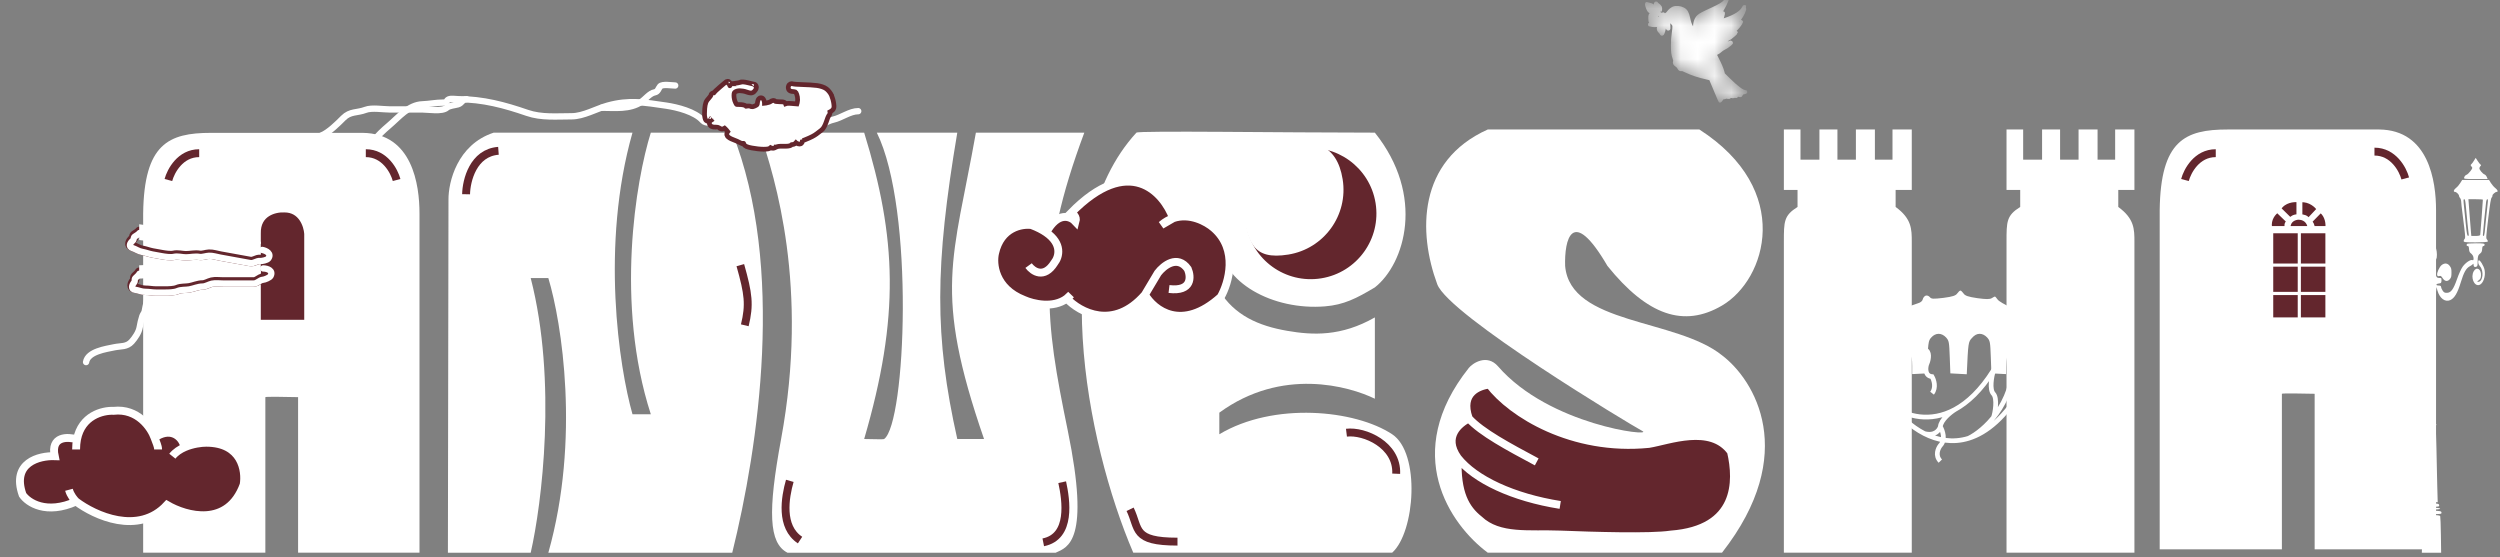 <svg width="148" height="33" viewBox="0 0 148 33" fill="none" xmlns="http://www.w3.org/2000/svg">
<rect x="0" y="0" width="148" height="33" fill="#808080" stroke="none"/>
<g clip-path="url(#clip0_24_584)">
<path d="M10.358 15.893C10.364 15.738 9.948 15.954 9.9 15.982C9.723 16.084 9.455 16.284 9.344 16.458C9.16 16.744 8.847 17.035 8.79 17.378C8.732 17.727 8.63 18.053 8.572 18.401C8.55 18.538 8.468 18.595 8.428 18.715C8.357 18.932 8.308 19.143 8.27 19.368C8.22 19.672 7.998 19.998 7.798 20.223C7.508 20.549 7.155 20.477 6.769 20.558C6.271 20.663 5.2 20.806 5.095 21.436" stroke="white" stroke-width="0.374" stroke-linecap="round"/>
<path d="M15.871 8.606C16.405 8.606 16.934 8.707 17.491 8.707C17.806 8.707 18.022 8.706 18.307 8.55C18.552 8.415 18.796 8.115 19.032 8.021C19.467 7.847 19.998 7.314 20.326 6.986C20.737 6.575 21.134 6.696 21.643 6.502C22.012 6.361 22.685 6.479 23.083 6.479C23.724 6.479 24.366 6.479 25.007 6.479C25.352 6.479 26.174 6.621 26.448 6.378C26.588 6.253 26.928 6.228 27.111 6.176C27.354 6.106 27.368 5.872 27.618 5.872" stroke="white" stroke-width="0.374" stroke-linecap="round"/>
<path d="M35.617 6.378C36.419 6.378 37.277 6.49 37.969 6.029C38.209 5.869 38.467 5.518 38.757 5.467C38.95 5.433 38.981 5.231 39.077 5.118C39.212 4.961 39.77 5.062 39.972 5.062" stroke="white" stroke-width="0.374" stroke-linecap="round"/>
<path d="M15.566 11.543C16.394 11.543 17.07 11.587 17.816 11.295C18.638 10.974 19.533 10.574 20.264 10.075C20.437 9.956 20.532 9.799 20.708 9.675C20.837 9.585 21.151 9.366 21.237 9.247C21.483 8.91 21.85 8.725 22.092 8.381C22.315 8.064 22.714 7.697 23.009 7.447C23.607 6.941 24.19 6.205 25.006 6.176C25.418 6.161 25.813 6.074 26.238 6.074C26.51 6.074 26.392 5.96 26.565 5.883C26.706 5.82 26.981 5.872 27.133 5.872C28.587 5.872 29.876 6.221 31.212 6.682C32.055 6.973 32.965 6.884 33.845 6.884C34.532 6.884 35.304 6.438 35.966 6.254C37.238 5.901 38.143 6.063 39.443 6.254C40.084 6.349 41.154 6.614 41.598 7.132C41.766 7.329 42.145 7.208 42.323 7.368C42.535 7.558 42.947 7.566 43.207 7.599C43.758 7.668 44.375 7.796 44.934 7.796C46.004 7.796 47.156 7.931 48.169 7.593C48.568 7.46 48.926 7.173 49.339 7.081C49.802 6.978 50.318 6.581 50.807 6.581" stroke="white" stroke-width="0.374" stroke-linecap="round"/>
<path d="M15.709 25.627V32.719H8.475V12.635C8.529 8.518 9.97 7.865 12.494 7.865H21.469C24.414 7.899 24.834 10.938 24.834 12.635V32.719H17.647V25.627V23.511C17.001 23.496 15.709 23.474 15.709 23.511V25.627Z" fill="white"/>
<path d="M135.088 25.428V32.52H127.854V12.436C127.908 8.318 129.35 7.666 131.874 7.666H140.849C143.793 7.7 144.214 10.738 144.214 12.436V32.52H137.027V25.428V23.312C136.381 23.296 135.088 23.275 135.088 23.312V25.428Z" fill="white"/>
<path d="M46.242 25.989C47.902 17.007 45.89 10.547 44.98 7.853H51.159C53.08 14.086 53.278 18.732 51.159 25.989C51.579 25.989 52.289 26.025 52.34 25.989C53.618 25.081 54.157 12.403 51.907 7.853H56.671C55.343 15.744 55.31 19.912 56.671 25.989H58.255C55.217 17.201 56.429 15.404 57.773 7.853H64.191C61.374 15.409 61.854 18.884 63.209 25.475C64.565 32.065 63.209 32.392 62.498 32.72H52.34H46.616C45.509 32.148 45.447 30.289 46.242 25.989Z" fill="white"/>
<path d="M67.276 7.853C67.394 7.724 76.024 7.853 81.392 7.853C84.384 11.592 83.168 15.612 81.392 17.014C80.286 17.675 79.551 18.045 78.447 18.136C75.361 18.39 72.284 16.717 72.184 14.311V17.201C73.084 18.676 74.516 19.294 76.204 19.585C77.706 19.845 79.391 19.933 81.392 18.79V23.605C79.865 22.862 75.886 21.726 72.184 24.43V25.708C75.414 23.78 80.224 24.259 82.416 25.708C84.101 26.821 83.776 31.504 82.416 32.719H67.089C64.269 26.141 61.864 13.745 67.276 7.853Z" fill="white"/>
<path d="M92.656 15.745C92.957 19.234 99.223 18.848 101.943 21.034C103.86 22.483 106.542 26.849 101.943 32.719H99.929H88.075C85.825 31.043 82.943 26.825 86.954 21.782C87.177 21.501 88.029 20.934 88.684 21.688C91.722 25.189 97.884 25.869 97.237 25.521C96.528 25.14 85.764 18.664 85.085 16.827C83.951 13.763 83.912 9.535 88.075 7.666H100.603C106.181 11.255 104.575 16.547 101.943 18.089C99.687 19.412 97.526 18.677 95.162 15.745C93.039 12.111 92.607 14.231 92.656 15.745Z" fill="white"/>
<path d="M138.885 18.884H133.276V18.562H133.815V13.432H133.3V13.193H133.815C133.908 11.342 135.384 10.918 136.11 10.938C137.815 10.91 138.32 12.43 138.358 13.193H138.839V13.432H138.358V18.562H138.885V18.884Z" fill="white" stroke="white" stroke-width="0.187"/>
<path d="M136.119 18.884H134.482V17.373V15.694V13.715H136.119H137.756V15.694V17.373V18.884H136.119Z" fill="#63262D"/>
<path d="M135.35 13.475H134.412C134.327 12.967 134.65 12.616 134.822 12.504L135.456 13.116C135.305 13.212 135.323 13.396 135.35 13.475Z" fill="#63262D"/>
<path d="M136.7 13.475H135.502C135.502 13.024 135.894 12.912 136.089 12.912C136.559 12.931 136.691 13.295 136.7 13.475Z" fill="#63262D"/>
<path d="M136.043 12.78C135.79 12.77 135.632 12.904 135.585 12.972L134.951 12.348C135.234 11.897 135.797 11.848 136.043 11.88V12.78Z" fill="#63262D"/>
<path d="M136.653 13.008C136.587 12.825 136.328 12.78 136.207 12.78V11.88C136.742 11.845 137.118 12.201 137.24 12.384L136.653 13.008Z" fill="#63262D"/>
<path d="M136.923 13.475C136.96 13.341 136.844 13.18 136.782 13.116L137.381 12.504C137.747 12.773 137.784 13.264 137.756 13.475H136.923Z" fill="#63262D"/>
<path d="M136.119 18.884H134.482V17.373M136.119 18.884H137.756V17.373M136.119 18.884V13.715M134.482 17.373V15.694M134.482 17.373H137.756M137.756 17.373V15.694M136.119 13.715H137.756V15.694M136.119 13.715H134.482V15.694M137.756 15.694H134.482M134.412 13.475H135.35C135.323 13.395 135.305 13.211 135.456 13.116L134.822 12.504C134.65 12.616 134.327 12.967 134.412 13.475ZM135.503 13.475H136.7C136.692 13.295 136.559 12.931 136.09 12.912C135.894 12.912 135.503 13.024 135.503 13.475ZM135.585 12.972C135.632 12.904 135.79 12.77 136.043 12.78V11.88C135.796 11.848 135.233 11.897 134.951 12.348L135.585 12.972ZM136.207 12.78C136.328 12.78 136.587 12.825 136.653 13.008L137.24 12.384C137.118 12.201 136.742 11.845 136.207 11.88V12.78ZM136.782 13.116C136.844 13.18 136.96 13.341 136.923 13.475H137.756C137.784 13.263 137.746 12.773 137.381 12.504L136.782 13.116Z" stroke="white" stroke-width="0.187"/>
<mask id="mask0_24_584" style="mask-type:luminance" maskUnits="userSpaceOnUse" x="97" y="-1" width="7" height="8">
<path fill-rule="evenodd" clip-rule="evenodd" d="M102.133 0.061C102.034 0.193 101.809 0.33 101.355 0.537C100.827 0.777 100.633 0.88 100.546 0.965C100.36 1.148 100.284 1.458 100.34 1.813C100.349 1.869 100.354 1.918 100.35 1.922C100.339 1.932 100.212 1.735 100.145 1.605C100.052 1.424 100.02 1.331 99.969 1.09C99.897 0.757 99.819 0.623 99.645 0.532C99.466 0.438 99.213 0.416 99.063 0.481C98.962 0.525 98.845 0.623 98.768 0.728C98.709 0.81 98.683 0.831 98.582 0.881L98.466 0.939L98.475 0.88C98.482 0.832 98.481 0.82 98.463 0.82C98.45 0.82 98.44 0.83 98.44 0.841C98.44 0.88 98.412 0.88 98.333 0.841C98.29 0.82 98.252 0.8 98.25 0.798C98.247 0.796 98.259 0.75 98.276 0.696C98.311 0.583 98.315 0.471 98.285 0.415C98.262 0.372 98.191 0.303 98.117 0.254C98.091 0.236 98.069 0.212 98.069 0.2C98.069 0.165 98.011 0.176 98.003 0.212C97.971 0.348 97.965 0.392 97.965 0.519C97.965 0.672 97.946 0.697 97.929 0.566C97.917 0.472 97.854 0.345 97.802 0.307C97.781 0.293 97.716 0.271 97.657 0.259C97.597 0.247 97.535 0.229 97.519 0.219C97.463 0.185 97.458 0.224 97.498 0.36C97.566 0.592 97.623 0.678 97.732 0.711C97.775 0.724 97.819 0.738 97.83 0.742C97.843 0.746 97.828 0.764 97.789 0.792C97.68 0.869 97.667 0.904 97.673 1.097C97.677 1.23 97.683 1.266 97.7 1.269C97.725 1.274 97.908 1.15 97.979 1.081C98.06 1.002 98.084 0.952 98.084 0.866C98.084 0.824 98.089 0.791 98.095 0.794C98.228 0.854 98.411 0.957 98.401 0.966C98.367 0.999 98.009 1.17 97.974 1.17C97.894 1.17 97.808 1.238 97.73 1.364C97.711 1.393 97.686 1.418 97.675 1.418C97.653 1.418 97.645 1.469 97.665 1.481C97.671 1.485 97.744 1.496 97.825 1.505C98.035 1.529 98.128 1.511 98.213 1.429C98.248 1.396 98.286 1.347 98.299 1.32C98.312 1.294 98.33 1.272 98.338 1.272C98.367 1.272 98.339 1.355 98.298 1.395C98.253 1.439 98.195 1.561 98.18 1.64C98.162 1.734 98.182 1.79 98.27 1.882C98.314 1.929 98.351 1.978 98.351 1.99C98.351 2.024 98.399 2.035 98.422 2.005C98.461 1.953 98.529 1.71 98.529 1.623C98.529 1.534 98.516 1.509 98.422 1.409C98.388 1.373 98.381 1.355 98.389 1.325C98.394 1.304 98.404 1.287 98.409 1.287C98.416 1.287 98.453 1.319 98.494 1.359C98.553 1.419 98.624 1.521 98.734 1.708C98.741 1.721 98.756 1.725 98.773 1.719C98.797 1.71 98.799 1.693 98.793 1.538C98.786 1.355 98.77 1.304 98.695 1.223L98.655 1.181L98.708 1.188C98.784 1.2 98.932 1.291 99.008 1.373C99.119 1.494 99.121 1.518 99.062 1.962C99.016 2.306 99.011 2.377 99.011 2.7C99.011 3.093 99.025 3.204 99.109 3.449C99.15 3.569 99.152 3.585 99.136 3.648C99.111 3.743 99.132 3.783 99.254 3.872C99.328 3.928 99.361 3.963 99.388 4.02C99.428 4.107 99.465 4.128 99.549 4.117C99.601 4.11 99.636 4.122 99.822 4.212C100.146 4.37 100.589 4.515 101.052 4.616C101.154 4.639 101.245 4.664 101.254 4.673C101.264 4.681 101.369 4.921 101.489 5.205C101.787 5.913 101.81 5.969 101.823 5.982C101.828 5.989 101.854 5.962 101.881 5.924C101.96 5.804 101.979 5.788 102.038 5.788C102.067 5.788 102.111 5.778 102.137 5.765C102.181 5.743 102.219 5.743 102.315 5.767C102.347 5.775 102.367 5.768 102.404 5.737C102.453 5.697 102.459 5.696 102.591 5.724C102.639 5.733 102.64 5.732 102.63 5.696C102.621 5.657 102.621 5.657 102.67 5.677C102.698 5.688 102.739 5.701 102.761 5.706C102.802 5.716 102.802 5.715 102.793 5.658L102.784 5.601L102.878 5.628C103.015 5.668 103.059 5.67 103.066 5.638C103.069 5.623 103.059 5.601 103.044 5.59C103.018 5.569 103.018 5.568 103.048 5.576C103.099 5.59 103.132 5.57 103.124 5.531C103.118 5.499 103.122 5.497 103.182 5.497C103.254 5.497 103.37 5.457 103.358 5.437C103.353 5.43 103.337 5.424 103.323 5.424C103.151 5.424 102.833 5.188 102.309 4.671L102.03 4.396L101.993 4.261C101.937 4.053 101.837 3.815 101.671 3.498C101.589 3.339 101.524 3.207 101.527 3.205C101.531 3.203 101.583 3.177 101.645 3.148C101.715 3.114 101.793 3.061 101.852 3.005C101.91 2.952 101.986 2.899 102.042 2.874C102.162 2.82 102.31 2.722 102.424 2.621C102.511 2.543 102.512 2.541 102.485 2.513C102.458 2.483 102.457 2.483 102.412 2.511C102.375 2.533 102.337 2.539 102.241 2.539C102.116 2.539 101.915 2.501 101.937 2.481C101.943 2.475 101.985 2.459 102.03 2.445C102.14 2.411 102.318 2.323 102.433 2.247C102.527 2.184 102.787 1.949 102.787 1.926C102.787 1.919 102.773 1.907 102.756 1.898C102.729 1.884 102.718 1.887 102.685 1.917C102.625 1.973 102.384 2.076 102.363 2.055C102.359 2.051 102.395 2.025 102.442 1.997C102.666 1.861 102.903 1.624 103.044 1.395C103.074 1.347 103.099 1.303 103.099 1.298C103.099 1.292 103.085 1.28 103.068 1.272C103.043 1.258 103.029 1.263 102.983 1.304C102.929 1.351 102.657 1.499 102.645 1.487C102.642 1.484 102.685 1.441 102.742 1.391C102.931 1.225 103.115 0.972 103.215 0.74C103.255 0.649 103.327 0.412 103.317 0.404C103.316 0.403 103.3 0.397 103.282 0.392C103.254 0.384 103.244 0.393 103.214 0.459C103.09 0.72 102.722 0.956 102.122 1.157C102.004 1.196 101.902 1.228 101.895 1.228C101.889 1.228 101.903 1.187 101.925 1.137C101.963 1.056 101.994 0.951 102.023 0.811C102.031 0.77 102.028 0.764 101.998 0.76C101.973 0.756 101.943 0.775 101.888 0.828C101.847 0.868 101.79 0.913 101.762 0.929L101.711 0.957L101.738 0.922C101.852 0.763 101.995 0.524 102.106 0.306C102.179 0.163 102.239 0.038 102.239 0.027C102.239 0.017 102.225 0.005 102.211 0.001C102.191 -0.004 102.169 0.013 102.133 0.061ZM98.336 1.184L98.373 1.195L98.334 1.213C98.3 1.229 98.281 1.227 98.207 1.202L98.121 1.172L98.21 1.173C98.259 1.173 98.316 1.178 98.336 1.184Z" fill="black" stroke="black" stroke-width="0.187"/>
</mask>
<g mask="url(#mask0_24_584)">
<path fill-rule="evenodd" clip-rule="evenodd" d="M102.133 0.061C102.034 0.193 101.809 0.33 101.355 0.537C100.827 0.777 100.633 0.88 100.546 0.965C100.36 1.148 100.284 1.458 100.34 1.813C100.35 1.869 100.354 1.918 100.35 1.922C100.339 1.932 100.212 1.735 100.146 1.605C100.052 1.424 100.02 1.331 99.969 1.09C99.897 0.757 99.82 0.623 99.646 0.532C99.466 0.438 99.213 0.416 99.063 0.481C98.962 0.525 98.845 0.623 98.769 0.728C98.709 0.81 98.684 0.831 98.583 0.881L98.466 0.939L98.475 0.88C98.483 0.832 98.481 0.82 98.463 0.82C98.45 0.82 98.441 0.83 98.441 0.841C98.441 0.88 98.412 0.88 98.333 0.841C98.29 0.82 98.253 0.8 98.25 0.798C98.247 0.796 98.259 0.75 98.276 0.696C98.312 0.583 98.315 0.471 98.285 0.415C98.262 0.372 98.191 0.303 98.117 0.254C98.091 0.236 98.069 0.212 98.069 0.2C98.069 0.165 98.011 0.176 98.003 0.212C97.971 0.348 97.966 0.392 97.966 0.519C97.966 0.672 97.946 0.697 97.929 0.566C97.917 0.472 97.854 0.345 97.802 0.307C97.781 0.293 97.716 0.271 97.657 0.259C97.597 0.247 97.536 0.229 97.52 0.219C97.464 0.185 97.458 0.224 97.498 0.36C97.567 0.592 97.624 0.678 97.732 0.711C97.775 0.724 97.819 0.738 97.83 0.742C97.843 0.746 97.828 0.764 97.789 0.792C97.68 0.869 97.667 0.904 97.673 1.097C97.678 1.23 97.683 1.266 97.7 1.269C97.725 1.274 97.909 1.15 97.98 1.081C98.06 1.002 98.084 0.952 98.084 0.866C98.084 0.824 98.089 0.791 98.096 0.794C98.228 0.854 98.412 0.957 98.401 0.966C98.367 0.999 98.01 1.17 97.974 1.17C97.895 1.17 97.809 1.238 97.73 1.364C97.711 1.393 97.686 1.418 97.675 1.418C97.653 1.418 97.645 1.469 97.666 1.481C97.671 1.485 97.744 1.496 97.825 1.505C98.036 1.529 98.128 1.511 98.213 1.429C98.248 1.396 98.286 1.347 98.299 1.32C98.312 1.294 98.33 1.272 98.339 1.272C98.367 1.272 98.34 1.355 98.299 1.395C98.254 1.439 98.195 1.561 98.18 1.64C98.162 1.734 98.183 1.79 98.27 1.882C98.314 1.929 98.351 1.978 98.351 1.99C98.351 2.024 98.399 2.035 98.422 2.005C98.461 1.953 98.529 1.71 98.529 1.623C98.529 1.534 98.516 1.509 98.422 1.409C98.388 1.373 98.382 1.355 98.389 1.325C98.395 1.304 98.404 1.287 98.41 1.287C98.416 1.287 98.454 1.319 98.494 1.359C98.554 1.419 98.624 1.521 98.734 1.708C98.742 1.721 98.757 1.725 98.773 1.719C98.798 1.71 98.799 1.693 98.793 1.538C98.787 1.355 98.771 1.304 98.695 1.223L98.656 1.181L98.708 1.188C98.785 1.2 98.932 1.291 99.008 1.373C99.119 1.494 99.121 1.518 99.062 1.962C99.016 2.306 99.012 2.377 99.012 2.7C99.012 3.093 99.026 3.204 99.109 3.449C99.15 3.569 99.152 3.585 99.136 3.648C99.111 3.743 99.132 3.783 99.254 3.872C99.329 3.928 99.361 3.963 99.388 4.02C99.429 4.107 99.465 4.128 99.549 4.117C99.602 4.11 99.636 4.122 99.822 4.212C100.147 4.37 100.589 4.515 101.053 4.616C101.154 4.639 101.245 4.664 101.254 4.673C101.264 4.681 101.369 4.921 101.489 5.205C101.787 5.913 101.811 5.969 101.823 5.982C101.828 5.989 101.855 5.962 101.881 5.924C101.96 5.804 101.979 5.788 102.038 5.788C102.067 5.788 102.112 5.778 102.137 5.765C102.181 5.743 102.219 5.743 102.315 5.767C102.347 5.775 102.367 5.768 102.404 5.737C102.453 5.697 102.459 5.696 102.591 5.724C102.639 5.733 102.64 5.732 102.631 5.696C102.621 5.657 102.621 5.657 102.671 5.677C102.698 5.688 102.739 5.701 102.761 5.706C102.803 5.716 102.803 5.715 102.793 5.658L102.784 5.601L102.878 5.628C103.015 5.668 103.06 5.67 103.066 5.638C103.069 5.623 103.06 5.601 103.045 5.59C103.018 5.569 103.018 5.568 103.048 5.576C103.099 5.59 103.133 5.57 103.124 5.531C103.119 5.499 103.122 5.497 103.182 5.497C103.254 5.497 103.37 5.457 103.358 5.437C103.353 5.43 103.337 5.424 103.323 5.424C103.151 5.424 102.833 5.188 102.309 4.671L102.03 4.396L101.993 4.261C101.937 4.053 101.837 3.815 101.671 3.498C101.589 3.339 101.525 3.207 101.527 3.205C101.531 3.203 101.584 3.177 101.645 3.148C101.715 3.114 101.793 3.061 101.853 3.005C101.911 2.952 101.986 2.899 102.043 2.874C102.162 2.82 102.31 2.722 102.424 2.621C102.511 2.543 102.512 2.541 102.486 2.513C102.459 2.483 102.458 2.483 102.412 2.511C102.375 2.533 102.337 2.539 102.242 2.539C102.116 2.539 101.915 2.501 101.937 2.481C101.943 2.475 101.985 2.459 102.03 2.445C102.141 2.411 102.318 2.323 102.433 2.247C102.528 2.184 102.788 1.949 102.788 1.926C102.788 1.919 102.774 1.907 102.756 1.898C102.73 1.884 102.718 1.887 102.686 1.917C102.625 1.973 102.385 2.076 102.363 2.055C102.359 2.051 102.395 2.025 102.443 1.997C102.666 1.861 102.904 1.624 103.045 1.395C103.075 1.347 103.099 1.303 103.099 1.298C103.099 1.292 103.085 1.28 103.068 1.272C103.043 1.258 103.03 1.263 102.983 1.304C102.93 1.351 102.658 1.499 102.645 1.487C102.643 1.484 102.686 1.441 102.742 1.391C102.932 1.225 103.116 0.972 103.216 0.74C103.255 0.649 103.327 0.412 103.318 0.404C103.316 0.403 103.3 0.397 103.282 0.392C103.254 0.384 103.245 0.393 103.214 0.459C103.09 0.72 102.722 0.956 102.122 1.157C102.004 1.196 101.902 1.228 101.896 1.228C101.889 1.228 101.903 1.187 101.926 1.137C101.963 1.056 101.994 0.951 102.023 0.811C102.031 0.77 102.028 0.764 101.999 0.76C101.973 0.756 101.943 0.775 101.888 0.828C101.847 0.868 101.79 0.913 101.762 0.929L101.712 0.957L101.738 0.922C101.852 0.763 101.995 0.524 102.106 0.306C102.179 0.163 102.239 0.038 102.239 0.027C102.239 0.017 102.226 0.005 102.211 0.001C102.191 -0.004 102.17 0.013 102.133 0.061ZM98.336 1.184L98.373 1.195L98.334 1.213C98.3 1.229 98.282 1.227 98.208 1.202L98.121 1.172L98.211 1.173C98.259 1.173 98.316 1.178 98.336 1.184Z" fill="white" stroke="white" stroke-width="0.187"/>
</g>
<path d="M31.418 16.463C32.992 22.58 32.074 29.849 31.418 32.72H26.516L26.55 11.826C26.539 10.797 27.059 8.563 29.227 7.853H37.443C35.547 14.521 36.653 21.744 37.443 24.523H38.528C36.407 17.965 37.644 10.677 38.528 7.853H43.349C46.499 15.803 44.904 26.439 43.349 32.72H32.462C34.358 25.997 33.252 19.081 32.462 16.463H31.418Z" fill="white"/>
<path d="M119.814 17.669C119.278 19.5 118.661 20.889 118.01 21.927M118.01 21.927C117.907 22.282 117.764 23.057 118.01 23.316C118.256 23.576 118.112 24.471 118.01 24.717M118.01 21.927C117.272 23.105 116.49 23.831 115.731 24.243M115.731 24.243C114.261 25.038 112.876 24.651 112.055 24.057C112.483 24.634 113.131 25.261 113.916 25.665M115.731 24.243C115.458 24.412 114.905 24.853 114.868 25.261M119.814 22.853C118.733 24.706 117.607 25.619 116.547 25.946M116.547 25.946C115.591 26.242 114.687 26.061 113.916 25.665M116.547 25.946C117.425 25.517 119.188 23.983 119.224 21.279M113.916 25.665C114.533 25.84 114.808 25.468 114.868 25.261M114.868 25.261C115.005 25.492 115.195 26.038 114.868 26.372C114.733 26.541 114.542 26.964 114.868 27.297" stroke="white" stroke-width="0.28"/>
<path d="M97.606 26.281C93.081 26.731 89.473 24.482 88.17 22.764C87.56 22.841 86.407 23.236 86.954 24.773C86.399 25.055 85.397 25.836 86.3 27.11C86.216 29.205 86.777 30.13 87.562 30.756C88.744 31.87 90.545 31.571 92.364 31.645C94.281 31.722 97.725 31.829 98.921 31.645C102.894 31.345 102.887 28.517 102.473 26.737C101.277 25.096 98.771 26.093 97.606 26.281Z" fill="#63262D"/>
<path d="M86.954 24.773C86.407 23.236 87.56 22.841 88.17 22.764C89.473 24.482 93.081 26.731 97.606 26.281C98.771 26.093 101.277 25.096 102.473 26.737C102.887 28.517 102.894 31.345 98.921 31.645C97.725 31.829 94.281 31.722 92.364 31.645C90.545 31.571 88.744 31.87 87.562 30.756C86.777 30.13 86.216 29.205 86.3 27.11M86.954 24.773C86.399 25.055 85.397 25.836 86.3 27.11M86.954 24.773C87.71 25.6 89.292 26.443 90.974 27.344M86.3 27.11C87.314 28.397 89.589 29.453 92.364 29.892" stroke="white" stroke-width="0.467"/>
<path d="M58.909 14.98C59.243 13.466 60.486 13.245 61.066 13.324C61.427 13.461 61.712 13.61 61.935 13.764C62.631 12.494 63.385 12.806 63.675 13.121C63.758 12.823 63.524 12.659 63.397 12.614C66.847 9.099 68.87 11.353 69.45 12.919C70.427 12.585 71.411 13.111 71.85 13.493C73.325 14.763 72.743 16.748 72.267 17.582C69.958 19.664 68.313 18.359 67.78 17.447C65.915 19.583 63.918 18.488 63.153 17.674C62.352 18.278 61.158 17.995 60.614 17.751C58.888 17.075 58.758 15.622 58.909 14.98Z" fill="#63262D"/>
<path d="M60.892 15.723C61.147 16.072 61.81 16.527 62.422 15.554C62.705 15.197 62.9 14.431 61.935 13.764M61.935 13.764C61.712 13.61 61.427 13.461 61.066 13.324C60.486 13.245 59.243 13.466 58.909 14.98C58.758 15.622 58.888 17.075 60.614 17.751C61.158 17.995 62.352 18.278 63.153 17.674M61.935 13.764C62.631 12.494 63.385 12.806 63.675 13.121C63.758 12.823 63.524 12.659 63.397 12.614C66.847 9.099 68.87 11.353 69.45 12.919M63.153 17.674C63.239 17.609 63.321 17.534 63.397 17.447L63.153 17.674ZM63.153 17.674C63.918 18.488 65.915 19.583 67.78 17.447M67.78 17.447L68.545 16.163C68.882 15.723 69.707 15.061 70.319 15.926C70.516 16.388 70.57 17.271 69.206 17.109M67.78 17.447C68.313 18.359 69.958 19.664 72.267 17.582C72.743 16.748 73.325 14.763 71.85 13.493C71.411 13.111 70.427 12.585 69.45 12.919M69.45 12.919C69.215 12.999 68.98 13.13 68.754 13.324L69.45 12.919Z" stroke="white" stroke-width="0.467"/>
<path d="M46.756 28.466C46.475 29.448 46.178 31.197 47.363 31.972" stroke="#63262D" stroke-width="0.467"/>
<path d="M62.882 28.545C63.116 29.62 63.437 31.771 61.761 32.106" stroke="#63262D" stroke-width="0.467"/>
<path d="M79.71 25.615C80.772 25.485 82.728 26.337 82.655 28.045" stroke="#63262D" stroke-width="0.467"/>
<path d="M66.902 30.149C67.463 31.317 67.042 32.065 69.707 32.065" stroke="#63262D" stroke-width="0.467"/>
<path d="M114.05 19.725C113.956 19.99 113.825 20.567 114.05 20.753C114.274 20.94 114.143 21.392 114.05 21.595C113.987 21.813 113.966 22.259 114.377 22.296C114.485 22.483 114.639 22.941 114.377 23.277" stroke="white" stroke-width="0.28"/>
<path d="M27.592 11.499C27.607 10.688 28.012 9.04 29.508 8.928" stroke="#63262D" stroke-width="0.467"/>
<path d="M18.244 19.167H15.206V15.799V13.838C15.168 12.567 16.281 12.311 16.842 12.342C17.889 12.342 18.213 13.34 18.244 13.838V19.167Z" fill="#63262D" stroke="white" stroke-width="0.467"/>
<path d="M1.339 29.293C0.664 27.384 2.324 26.973 3.239 27.006C2.985 25.812 4.014 25.846 4.559 26.011C4.833 24.611 6.067 24.291 6.721 24.321C8.156 24.162 8.937 25.315 9.148 25.912C10.077 25.276 10.661 25.812 10.837 26.21L10.942 26.473C11.41 26.272 11.923 26.21 12.208 26.21C14.319 26.21 14.565 27.868 14.424 28.696C13.496 31.242 11.012 30.552 9.887 29.89C8.198 31.719 5.596 30.519 4.505 29.691C2.732 30.486 1.656 29.757 1.339 29.293Z" fill="#63262D"/>
<path d="M4.505 29.691C2.732 30.486 1.656 29.757 1.339 29.293C0.664 27.384 2.324 26.973 3.239 27.006C2.985 25.812 4.014 25.846 4.559 26.011M4.505 29.691C4.4 29.591 4.167 29.313 4.083 28.995M4.505 29.691C5.596 30.519 8.198 31.719 9.887 29.89C11.012 30.552 13.496 31.242 14.424 28.696C14.565 27.868 14.319 26.21 12.208 26.21C11.923 26.21 11.41 26.272 10.942 26.473M4.559 26.011C4.833 24.611 6.067 24.291 6.721 24.321C8.156 24.162 8.937 25.315 9.148 25.912M4.559 26.011C4.524 26.192 4.505 26.39 4.505 26.608M10.942 26.473C10.66 26.595 10.394 26.766 10.203 27.006M10.942 26.473L10.837 26.21C10.661 25.812 10.077 25.276 9.148 25.912M9.148 25.912C9.254 26.21 9.359 26.409 9.359 26.608" stroke="white" stroke-width="0.467"/>
<path d="M105.605 11.243V7.666H106.589V9.452H107.71V7.666H108.776V9.452H109.869V7.666H110.994V9.452H112.036V7.666H113.177V11.243H112.221V12.252C113.177 12.948 113.177 13.574 113.177 14.318V32.719H105.605V14.318C105.605 13.106 105.605 12.761 106.414 12.252V11.243H105.605Z" fill="white"/>
<path d="M118.786 11.243V7.666H119.771V9.452H120.891V7.666H121.957V9.452H123.051V7.666H124.176V9.452H125.217V7.666H126.358V11.243H125.402V12.252C126.358 12.948 126.358 13.574 126.358 14.318V32.719H118.786V14.318C118.786 13.106 118.786 12.761 119.596 12.252V11.243H118.786Z" fill="white"/>
<path fill-rule="evenodd" clip-rule="evenodd" d="M146.466 9.498C146.42 9.58 146.35 9.676 146.313 9.71C146.246 9.772 146.246 9.774 146.314 9.86C146.381 9.945 146.38 9.951 146.248 10.132C146.173 10.234 146.069 10.331 146.017 10.347C145.965 10.364 145.905 10.427 145.885 10.488C145.848 10.598 145.854 10.598 146.558 10.598H147.269L147.218 10.476C147.189 10.409 147.129 10.342 147.084 10.327C146.98 10.292 146.779 10.055 146.779 9.966C146.779 9.928 146.806 9.87 146.839 9.837C146.891 9.786 146.892 9.772 146.848 9.744C146.819 9.726 146.744 9.63 146.68 9.53C146.618 9.43 146.563 9.348 146.56 9.348C146.556 9.348 146.514 9.416 146.466 9.498ZM145.647 10.836C145.586 10.937 145.475 11.066 145.4 11.122C145.256 11.231 145.22 11.36 145.334 11.36C145.42 11.36 145.575 11.512 145.575 11.597C145.575 11.631 145.602 11.687 145.635 11.72C145.671 11.754 145.701 11.858 145.705 11.962C145.71 12.062 145.737 12.316 145.766 12.527C145.794 12.736 145.849 13.176 145.887 13.503C145.949 14.034 145.95 14.102 145.903 14.144C145.874 14.17 145.849 14.227 145.849 14.27C145.849 14.336 145.962 14.349 146.553 14.349C146.951 14.349 147.265 14.327 147.276 14.298C147.287 14.27 147.267 14.215 147.23 14.175C147.167 14.104 147.168 14.073 147.304 12.935C147.413 12.026 147.458 11.751 147.508 11.695C147.542 11.656 147.563 11.603 147.554 11.577C147.534 11.528 147.723 11.36 147.798 11.36C147.903 11.36 147.869 11.249 147.728 11.138C147.642 11.071 147.524 10.935 147.462 10.835L147.351 10.653H146.555H145.76L145.647 10.836ZM145.985 12.27C146.038 12.87 146.121 13.685 146.144 13.851C146.158 13.949 146.149 13.973 146.103 13.959C146.055 13.945 146.031 13.819 145.982 13.343C145.949 13.014 145.9 12.531 145.874 12.27C145.828 11.828 145.829 11.794 145.883 11.794C145.931 11.794 145.95 11.885 145.985 12.27ZM146.985 11.82C146.985 11.924 146.842 13.847 146.83 13.9C146.82 13.947 146.734 13.968 146.559 13.968H146.303L146.283 13.764C146.272 13.652 146.239 13.243 146.211 12.854C146.182 12.466 146.152 12.068 146.144 11.971L146.129 11.794H146.557C146.793 11.794 146.985 11.806 146.985 11.82ZM147.281 11.944C147.27 12.026 147.239 12.326 147.211 12.61C147.095 13.829 147.076 13.968 147.031 13.968C147.006 13.968 146.985 13.948 146.985 13.924C146.985 13.817 147.132 12.311 147.179 11.944C147.189 11.86 147.22 11.794 147.249 11.794C147.287 11.794 147.296 11.833 147.281 11.944ZM143.804 13.748C143.717 13.9 143.766 13.968 143.959 13.968C144.144 13.968 144.179 13.893 144.067 13.732C143.983 13.612 143.878 13.618 143.804 13.748ZM143.739 14.059C143.727 14.078 143.736 14.131 143.759 14.176C143.783 14.221 143.802 14.309 143.802 14.371C143.802 14.466 143.826 14.488 143.949 14.501C144.09 14.518 144.095 14.513 144.095 14.356C144.095 14.268 144.113 14.185 144.135 14.174C144.157 14.162 144.164 14.123 144.151 14.087C144.124 14.02 143.78 13.995 143.739 14.059ZM146.045 14.439C146.002 14.508 146.021 14.566 146.089 14.566C146.138 14.566 146.158 14.61 146.166 14.742C146.173 14.856 146.203 14.937 146.25 14.975C146.379 15.076 146.435 15.174 146.435 15.302C146.435 15.398 146.42 15.419 146.366 15.398C146.255 15.351 145.951 15.557 145.789 15.789C145.698 15.919 145.564 16.215 145.456 16.523C145.24 17.14 145.095 17.334 144.848 17.336C144.721 17.338 144.671 17.309 144.599 17.195C144.548 17.116 144.508 17.018 144.508 16.977C144.508 16.927 144.463 16.903 144.37 16.903C144.186 16.903 144.193 16.805 144.379 16.784C144.51 16.769 144.526 16.752 144.536 16.618C144.542 16.524 144.53 16.467 144.501 16.463C144.476 16.461 144.41 16.455 144.353 16.45C144.282 16.444 144.239 16.403 144.215 16.317C144.184 16.202 144.163 16.194 143.94 16.208L143.699 16.224L143.689 16.781C143.676 17.511 143.685 17.533 143.968 17.51L144.191 17.492L144.214 17.243L144.239 16.994L144.299 17.209C144.428 17.66 144.75 17.901 145.049 17.769C145.305 17.656 145.487 17.351 145.682 16.704C145.861 16.113 146 15.87 146.227 15.755C146.294 15.721 146.368 15.669 146.392 15.639C146.422 15.601 146.435 15.61 146.435 15.671C146.435 15.788 146.492 15.833 146.592 15.793C146.667 15.763 146.676 15.732 146.676 15.469C146.676 15.169 146.702 15.098 146.86 14.975C146.908 14.937 146.938 14.856 146.944 14.742C146.953 14.61 146.972 14.566 147.022 14.566C147.058 14.566 147.089 14.53 147.089 14.485C147.089 14.416 147.009 14.403 146.579 14.403C146.297 14.403 146.057 14.419 146.045 14.439ZM143.716 14.675C143.623 14.823 143.62 15.271 143.712 15.402C143.871 15.63 144.208 15.53 144.254 15.242C144.285 15.04 144.243 14.713 144.175 14.634C144.079 14.523 143.796 14.548 143.716 14.675ZM146.733 15.418C146.681 15.499 146.716 15.653 146.81 15.759C147.061 16.041 146.992 16.679 146.71 16.684C146.632 16.686 146.635 16.677 146.744 16.591C146.844 16.512 146.867 16.462 146.875 16.303C146.895 15.925 146.606 15.763 146.443 16.061C146.246 16.423 146.469 16.966 146.776 16.869C147.002 16.797 147.155 16.372 147.091 15.994C147.05 15.75 146.788 15.33 146.733 15.418ZM143.8 15.698C143.812 15.757 143.793 15.849 143.752 15.923C143.714 15.992 143.692 16.069 143.702 16.095C143.712 16.121 143.827 16.142 143.959 16.142C144.207 16.142 144.263 16.077 144.146 15.925C144.118 15.888 144.095 15.799 144.095 15.728C144.095 15.611 144.08 15.599 143.938 15.599C143.801 15.599 143.783 15.612 143.8 15.698ZM144.547 15.691C144.41 15.798 144.249 16.155 144.281 16.284C144.297 16.35 144.328 16.365 144.403 16.341C144.485 16.315 144.525 16.34 144.607 16.47C144.731 16.667 144.901 16.686 145.036 16.519C145.112 16.425 145.127 16.363 145.127 16.143C145.127 15.916 145.113 15.861 145.021 15.74C144.896 15.574 144.721 15.556 144.547 15.691ZM143.715 17.715C143.735 17.774 143.765 17.835 143.782 17.851C143.799 17.868 143.805 17.931 143.795 17.99C143.779 18.087 143.794 18.099 143.936 18.099C144.08 18.099 144.095 18.087 144.095 17.97C144.095 17.899 144.118 17.81 144.146 17.773C144.243 17.646 144.198 17.61 143.939 17.61C143.693 17.61 143.682 17.615 143.715 17.715ZM143.835 18.221C143.826 18.259 143.823 19.708 143.827 21.442L143.837 24.594H143.957H144.078L144.086 21.418C144.094 18.913 144.086 18.233 144.052 18.198C143.985 18.132 143.854 18.145 143.835 18.221ZM143.797 24.796C143.811 24.877 143.793 24.958 143.743 25.041L143.669 25.165H143.957H144.244L144.169 25.039C144.128 24.97 144.095 24.86 144.095 24.794C144.095 24.689 144.076 24.675 143.936 24.675C143.789 24.675 143.779 24.684 143.797 24.796ZM143.702 25.338C143.684 25.476 143.612 28.703 143.612 29.336L143.613 29.73H143.962H144.312L144.285 28.738C144.271 28.193 144.249 27.208 144.236 26.549C144.223 25.891 144.201 25.326 144.189 25.294C144.176 25.262 144.066 25.231 143.942 25.225C143.734 25.214 143.717 25.222 143.702 25.338ZM143.534 29.819C143.521 29.84 143.509 29.89 143.509 29.93C143.509 29.986 143.608 30.002 143.959 30.002C144.37 30.002 144.409 29.994 144.398 29.907C144.388 29.824 144.335 29.81 143.972 29.797C143.744 29.788 143.547 29.798 143.534 29.819ZM143.441 30.111C143.441 30.145 143.637 30.165 143.959 30.165C144.296 30.165 144.47 30.146 144.456 30.111C144.443 30.078 144.232 30.056 143.938 30.056C143.629 30.056 143.441 30.077 143.441 30.111ZM143.395 30.254C143.382 30.275 143.372 30.325 143.372 30.364C143.372 30.422 143.493 30.437 143.959 30.437C144.5 30.437 144.546 30.429 144.536 30.342C144.526 30.256 144.466 30.245 143.972 30.232C143.668 30.224 143.409 30.234 143.395 30.254ZM143.428 30.831C143.418 31.018 143.401 31.519 143.392 31.945L143.373 32.72H143.945H144.516L144.501 31.671C144.493 31.094 144.474 30.593 144.46 30.557C144.442 30.51 144.289 30.491 143.94 30.491H143.446L143.428 30.831Z" fill="white"/>
<path d="M9.969 10.657C10.11 10.127 10.671 9.068 11.792 9.068" stroke="#63262D" stroke-width="0.467"/>
<path d="M129.35 10.657C129.49 10.127 130.051 9.068 131.173 9.068" stroke="#63262D" stroke-width="0.467"/>
<path d="M23.479 10.657C23.339 10.127 22.778 9.068 21.656 9.068" stroke="#63262D" stroke-width="0.467"/>
<path d="M142.391 10.564C142.25 10.034 141.689 8.975 140.568 8.975" stroke="#63262D" stroke-width="0.467"/>
<path d="M43.827 15.697C44.309 17.406 44.388 18.03 44.092 19.258" stroke="#63262D" stroke-width="0.467"/>
<path d="M81.434 12.021C81.092 9.903 79.097 8.463 76.978 8.805C74.86 9.148 73.42 11.143 73.762 13.261C74.105 15.38 76.1 16.82 78.218 16.477C80.337 16.135 81.777 14.14 81.434 12.021Z" fill="#63262D"/>
<path d="M75.616 8.492C77.734 8.15 79.142 8.496 79.485 10.614C79.827 12.733 78.387 14.728 76.269 15.07C74.15 15.413 73.857 14.354 73.514 12.235C73.172 10.117 73.497 8.835 75.616 8.492Z" fill="white"/>
<path d="M8.255 16.112C8.189 16.231 8.096 16.285 8.007 16.38C7.95 16.44 8.004 16.555 7.942 16.628C7.797 16.801 7.746 17.026 7.987 17.059C8.211 17.091 8.373 17.184 8.603 17.184C8.818 17.184 9.019 17.228 9.238 17.228C9.417 17.228 9.595 17.228 9.774 17.228C9.981 17.228 10.323 17.221 10.508 17.139C10.714 17.048 10.992 17.079 11.213 17.04C11.482 16.992 11.73 16.871 11.998 16.871C12.168 16.871 12.369 16.742 12.543 16.702C12.749 16.655 13.004 16.692 13.213 16.692C13.812 16.692 14.411 16.692 15.01 16.692C15.247 16.692 15.357 16.485 15.571 16.469C15.677 16.461 15.968 16.339 16.018 16.246C16.192 15.917 15.82 15.799 15.581 15.799" stroke="#63262D" stroke-width="0.561" stroke-linecap="round"/>
<path d="M8.255 16.205C8.189 16.325 8.096 16.379 8.007 16.473C7.95 16.534 8.004 16.649 7.942 16.721C7.797 16.894 7.746 17.12 7.987 17.153C8.211 17.184 8.373 17.277 8.603 17.277C8.818 17.277 9.019 17.322 9.238 17.322C9.417 17.322 9.595 17.322 9.774 17.322C9.981 17.322 10.323 17.315 10.508 17.233C10.714 17.141 10.992 17.173 11.213 17.133C11.482 17.085 11.73 16.964 11.998 16.964C12.168 16.964 12.369 16.835 12.543 16.796C12.749 16.749 13.004 16.786 13.213 16.786C13.812 16.786 14.411 16.786 15.01 16.786C15.247 16.786 15.357 16.578 15.571 16.562C15.677 16.555 15.968 16.433 16.018 16.339C16.192 16.01 15.82 15.892 15.581 15.892" stroke="white" stroke-width="0.374" stroke-linecap="round"/>
<path d="M8.24 16.5V15.705L15.438 15.378V16.173H12.307L8.24 16.5Z" fill="white"/>
<path d="M8.261 13.7C8.175 13.806 8.074 13.843 7.969 13.919C7.902 13.969 7.934 14.092 7.862 14.152C7.687 14.296 7.597 14.509 7.828 14.585C8.043 14.655 8.185 14.776 8.412 14.817C8.624 14.856 8.814 14.935 9.029 14.975C9.204 15.007 9.38 15.039 9.556 15.07C9.76 15.107 10.098 15.162 10.295 15.114C10.513 15.061 10.781 15.141 11.006 15.142C11.278 15.143 11.545 15.069 11.808 15.116C11.975 15.147 12.197 15.056 12.375 15.048C12.586 15.038 12.83 15.12 13.036 15.158C13.625 15.265 14.215 15.372 14.804 15.479C15.037 15.521 15.182 15.337 15.396 15.36C15.502 15.371 15.809 15.303 15.875 15.22C16.105 14.927 15.76 14.745 15.525 14.702" stroke="#63262D" stroke-width="0.561" stroke-linecap="round"/>
<path d="M8.261 13.794C8.175 13.9 8.074 13.936 7.969 14.013C7.902 14.063 7.934 14.185 7.862 14.246C7.687 14.39 7.597 14.603 7.828 14.679C8.043 14.749 8.185 14.87 8.412 14.911C8.624 14.949 8.814 15.029 9.029 15.068C9.204 15.1 9.38 15.132 9.556 15.164C9.76 15.201 10.098 15.255 10.295 15.207C10.513 15.154 10.781 15.235 11.006 15.236C11.278 15.237 11.545 15.162 11.808 15.21C11.975 15.24 12.197 15.149 12.375 15.142C12.586 15.132 12.83 15.214 13.036 15.251C13.625 15.358 14.215 15.466 14.804 15.573C15.037 15.615 15.182 15.43 15.396 15.453C15.502 15.464 15.809 15.396 15.875 15.313C16.105 15.021 15.76 14.838 15.525 14.796" stroke="white" stroke-width="0.374" stroke-linecap="round"/>
<path d="M8.24 14.212V13.275L15.438 14.311V15.004L8.24 14.212Z" fill="white"/>
<path d="M43.208 5.078L43.208 5.077C43.207 5.082 43.206 5.082 43.208 5.078ZM43.225 4.96C43.225 4.952 43.224 4.943 43.222 4.934C43.219 4.922 43.213 4.896 43.193 4.871C43.169 4.839 43.129 4.814 43.079 4.814C43.051 4.814 43.03 4.823 43.025 4.825L43.025 4.825C43.017 4.828 43.011 4.832 43.007 4.833C43 4.837 42.994 4.842 42.989 4.845C42.98 4.851 42.97 4.858 42.959 4.866C42.938 4.883 42.91 4.905 42.877 4.932C42.812 4.986 42.725 5.059 42.632 5.139C42.536 5.218 42.445 5.3 42.376 5.368C42.342 5.403 42.311 5.435 42.288 5.462C42.278 5.473 42.269 5.485 42.26 5.496C42.223 5.495 42.185 5.505 42.15 5.531C42.105 5.565 42.084 5.614 42.078 5.658C42.078 5.659 42.077 5.659 42.077 5.66C42.071 5.671 42.062 5.685 42.05 5.704C42.025 5.74 41.989 5.784 41.95 5.826C41.879 5.9 41.825 5.972 41.787 6.072C41.752 6.166 41.734 6.279 41.72 6.426V6.427L41.72 6.428C41.711 6.531 41.707 6.639 41.708 6.733C41.708 6.82 41.713 6.912 41.73 6.971C41.737 7.001 41.745 7.031 41.754 7.055C41.758 7.067 41.765 7.083 41.776 7.1C41.785 7.115 41.807 7.147 41.85 7.165C41.901 7.187 41.949 7.175 41.98 7.159C42.006 7.146 42.023 7.127 42.032 7.117C42.037 7.112 42.043 7.105 42.048 7.098C42.057 7.108 42.067 7.118 42.079 7.13C42.054 7.146 42.031 7.169 42.014 7.202C41.983 7.264 41.992 7.328 42.013 7.373C42.033 7.417 42.066 7.451 42.1 7.474L42.104 7.477L42.108 7.479C42.153 7.505 42.209 7.516 42.25 7.521C42.297 7.527 42.349 7.529 42.397 7.525L42.402 7.525L42.407 7.524C42.42 7.522 42.446 7.523 42.481 7.533C42.513 7.541 42.54 7.553 42.556 7.562C42.602 7.595 42.659 7.629 42.728 7.635C42.795 7.641 42.852 7.619 42.898 7.59C42.905 7.596 42.913 7.603 42.924 7.614C42.948 7.637 42.978 7.669 43.017 7.713C43.044 7.745 43.064 7.771 43.08 7.792C43.037 7.844 43.021 7.914 43.028 7.973L43.028 7.98L43.03 7.988C43.042 8.042 43.077 8.08 43.099 8.1C43.124 8.124 43.154 8.146 43.185 8.165C43.247 8.203 43.326 8.24 43.41 8.27C43.557 8.325 43.739 8.404 43.809 8.446L43.81 8.447L43.812 8.448C43.861 8.475 43.913 8.5 43.962 8.516C43.985 8.524 44.011 8.531 44.038 8.534C44.071 8.609 44.14 8.651 44.202 8.678C44.276 8.71 44.377 8.735 44.508 8.76C44.707 8.8 45.018 8.834 45.199 8.834C45.318 8.834 45.414 8.829 45.486 8.812C45.531 8.801 45.581 8.781 45.62 8.745C45.66 8.767 45.708 8.782 45.765 8.777C45.834 8.772 45.899 8.738 45.956 8.706L45.956 8.705L45.957 8.705C46.012 8.673 46.139 8.647 46.374 8.658L46.375 8.658L46.376 8.658C46.477 8.661 46.573 8.658 46.649 8.65C46.686 8.646 46.723 8.64 46.755 8.63C46.771 8.626 46.79 8.619 46.809 8.608C46.822 8.601 46.844 8.587 46.863 8.563C46.865 8.562 46.868 8.562 46.871 8.561C46.878 8.56 46.885 8.559 46.891 8.559C46.95 8.559 47.005 8.541 47.05 8.514C47.073 8.499 47.098 8.48 47.119 8.455C47.12 8.456 47.121 8.457 47.122 8.457L47.123 8.458L47.124 8.458C47.168 8.484 47.216 8.506 47.259 8.518C47.279 8.524 47.308 8.53 47.339 8.529C47.363 8.528 47.44 8.52 47.478 8.443L47.481 8.438L47.483 8.433C47.498 8.396 47.502 8.349 47.504 8.314C47.504 8.3 47.505 8.285 47.504 8.269L47.527 8.326L47.657 8.275C48.024 8.13 48.22 8.019 48.334 7.93L48.336 7.929L48.337 7.928C48.428 7.853 48.562 7.751 48.63 7.704L48.631 7.703L48.632 7.703C48.697 7.656 48.75 7.578 48.792 7.502C48.837 7.421 48.879 7.324 48.913 7.222L48.914 7.219L48.915 7.217C48.941 7.13 48.973 7.043 49.002 6.972C49.017 6.936 49.031 6.907 49.043 6.884C49.053 6.863 49.06 6.854 49.061 6.852C49.062 6.851 49.062 6.851 49.062 6.851L49.063 6.849L49.065 6.847C49.098 6.807 49.128 6.757 49.137 6.7C49.141 6.678 49.141 6.652 49.135 6.624C49.158 6.612 49.181 6.599 49.204 6.584C49.266 6.544 49.332 6.491 49.36 6.397C49.383 6.319 49.372 6.228 49.359 6.135C49.341 5.989 49.283 5.78 49.229 5.649L49.229 5.648L49.228 5.647C49.197 5.574 49.147 5.497 49.095 5.432C49.043 5.367 48.983 5.304 48.926 5.261C48.799 5.162 48.572 5.092 48.366 5.063L48.365 5.063L48.364 5.063C48.177 5.04 47.788 5.012 47.498 5.007C47.358 5.004 47.222 4.997 47.118 4.989C47.065 4.984 47.023 4.98 46.992 4.975C46.976 4.973 46.965 4.971 46.959 4.969C46.959 4.969 46.959 4.969 46.959 4.969C46.856 4.923 46.724 4.968 46.683 5.085C46.665 5.128 46.662 5.173 46.666 5.209C46.669 5.245 46.683 5.302 46.726 5.345C46.753 5.372 46.784 5.385 46.802 5.392C46.823 5.4 46.846 5.407 46.868 5.411C46.912 5.42 46.962 5.425 47.012 5.425C47.065 5.425 47.1 5.446 47.123 5.483L47.124 5.486L47.126 5.489C47.137 5.506 47.155 5.543 47.172 5.597C47.188 5.648 47.202 5.702 47.209 5.746L47.209 5.75L47.21 5.753C47.218 5.791 47.222 5.849 47.22 5.913C47.218 5.977 47.211 6.035 47.201 6.074L47.199 6.079L47.198 6.084C47.193 6.113 47.188 6.134 47.183 6.148C47.099 6.137 46.941 6.128 46.811 6.123C46.728 6.118 46.651 6.117 46.593 6.123C46.568 6.126 46.535 6.131 46.506 6.142C46.486 6.085 46.438 6.06 46.421 6.053C46.397 6.042 46.373 6.038 46.357 6.035C46.339 6.033 46.319 6.031 46.299 6.03C46.257 6.027 46.203 6.026 46.136 6.024L46.135 6.024H46.133C46.062 6.024 45.996 6.019 45.948 6.011C45.935 6.009 45.924 6.006 45.916 6.004C45.9 5.987 45.88 5.973 45.857 5.963C45.819 5.947 45.781 5.946 45.752 5.951C45.696 5.96 45.647 5.989 45.607 6.021C45.606 6.022 45.599 6.026 45.582 6.034C45.565 6.042 45.542 6.051 45.515 6.06C45.463 6.077 45.4 6.093 45.342 6.103C45.307 6.108 45.28 6.112 45.258 6.114C45.258 6.109 45.257 6.104 45.257 6.098C45.253 6.04 45.241 5.983 45.224 5.936C45.215 5.913 45.203 5.888 45.187 5.865C45.175 5.848 45.141 5.803 45.079 5.79L45.076 5.79L45.074 5.79C44.997 5.777 44.944 5.822 44.921 5.848C44.898 5.875 44.884 5.905 44.876 5.928C44.858 5.977 44.846 6.036 44.84 6.095V6.095C44.832 6.174 44.822 6.189 44.816 6.196C44.806 6.209 44.782 6.229 44.691 6.273C44.559 6.329 44.512 6.325 44.494 6.32C44.445 6.291 44.39 6.28 44.346 6.276C44.295 6.271 44.239 6.274 44.19 6.288C44.187 6.288 44.183 6.289 44.179 6.289C44.176 6.289 44.173 6.289 44.171 6.289C44.142 6.259 44.108 6.244 44.09 6.237C44.062 6.225 44.029 6.216 43.997 6.21C43.932 6.197 43.853 6.189 43.771 6.189H43.77L43.768 6.189C43.705 6.191 43.665 6.191 43.637 6.188C43.614 6.186 43.607 6.183 43.605 6.182C43.603 6.181 43.599 6.177 43.592 6.166C43.58 6.146 43.565 6.117 43.541 6.066L43.54 6.063L43.538 6.061C43.49 5.969 43.45 5.788 43.45 5.67C43.45 5.573 43.457 5.528 43.467 5.502C43.474 5.485 43.484 5.469 43.521 5.444L43.526 5.44L43.531 5.436C43.542 5.428 43.575 5.409 43.632 5.393C43.685 5.378 43.742 5.37 43.788 5.37C43.893 5.37 44.079 5.4 44.187 5.443L44.19 5.444L44.193 5.445C44.291 5.478 44.376 5.506 44.449 5.506C44.492 5.506 44.533 5.497 44.572 5.476C44.607 5.457 44.635 5.432 44.656 5.411C44.685 5.382 44.713 5.347 44.734 5.312C44.751 5.285 44.779 5.233 44.779 5.175C44.779 5.145 44.775 5.108 44.757 5.072C44.74 5.038 44.698 4.985 44.623 4.98C44.619 4.979 44.613 4.978 44.604 4.976C44.585 4.972 44.559 4.966 44.527 4.958C44.463 4.943 44.379 4.923 44.288 4.901C44.184 4.875 44.087 4.858 44.007 4.852C43.968 4.849 43.929 4.848 43.895 4.851C43.866 4.853 43.82 4.86 43.779 4.885L43.779 4.886C43.775 4.887 43.77 4.888 43.763 4.89C43.742 4.896 43.713 4.903 43.675 4.909C43.6 4.923 43.502 4.936 43.401 4.947C43.326 4.954 43.269 4.958 43.225 4.96ZM42.945 4.967C42.945 4.967 42.945 4.967 42.945 4.967C42.945 4.965 42.945 4.965 42.945 4.967ZM42.212 7.374C42.212 7.374 42.212 7.374 42.213 7.374C42.213 7.374 42.212 7.374 42.212 7.374ZM42.918 7.577C42.918 7.577 42.918 7.577 42.918 7.577L42.918 7.577ZM43.783 4.884C43.783 4.884 43.783 4.884 43.782 4.884C43.783 4.884 43.783 4.884 43.783 4.884ZM44.628 4.981C44.628 4.981 44.627 4.98 44.626 4.98C44.627 4.98 44.628 4.98 44.628 4.981ZM46.954 4.968C46.954 4.968 46.955 4.968 46.956 4.968C46.955 4.968 46.954 4.968 46.954 4.968ZM44.022 8.486C44.022 8.486 44.023 8.486 44.023 8.487C44.022 8.486 44.022 8.486 44.022 8.486ZM43.137 4.96C43.134 4.96 43.133 4.959 43.133 4.959C43.133 4.959 43.135 4.959 43.137 4.96Z" fill="white"/>
<path d="M42.081 5.652C42.081 5.652 42.081 5.652 42.081 5.652M42.093 7.034C42.093 7.034 42.093 7.035 42.092 7.035M42.019 6.961C42.019 6.961 42.018 6.961 42.018 6.961M47.142 7.893C47.142 7.893 47.142 7.893 47.142 7.893M46.626 6.186C46.626 6.186 46.626 6.186 46.626 6.186M45.141 6.021C45.141 6.021 45.141 6.021 45.141 6.021M43.605 6.183C43.605 6.183 43.605 6.183 43.605 6.182M45.266 6.164C45.266 6.164 45.266 6.164 45.266 6.164M45.901 6C45.901 6 45.902 6 45.902 6M43.208 5.078L43.208 5.077C43.207 5.082 43.206 5.082 43.208 5.078ZM43.225 4.96C43.225 4.952 43.224 4.943 43.222 4.934C43.219 4.922 43.213 4.896 43.193 4.871C43.169 4.839 43.129 4.814 43.079 4.814C43.051 4.814 43.03 4.823 43.025 4.825L43.025 4.825C43.017 4.828 43.011 4.832 43.007 4.833C43 4.837 42.994 4.842 42.989 4.845C42.98 4.851 42.97 4.858 42.959 4.866C42.938 4.883 42.91 4.905 42.877 4.932C42.812 4.986 42.725 5.059 42.632 5.139C42.536 5.218 42.445 5.3 42.376 5.368C42.342 5.403 42.311 5.435 42.288 5.462C42.278 5.473 42.269 5.485 42.26 5.496C42.223 5.495 42.185 5.505 42.15 5.531C42.105 5.565 42.084 5.614 42.078 5.658C42.078 5.659 42.077 5.659 42.077 5.66C42.071 5.671 42.062 5.685 42.05 5.704C42.025 5.74 41.989 5.784 41.95 5.826C41.879 5.9 41.825 5.972 41.787 6.072C41.752 6.166 41.734 6.279 41.72 6.426V6.427L41.72 6.428C41.711 6.531 41.707 6.639 41.708 6.733C41.708 6.82 41.713 6.912 41.73 6.971C41.737 7.001 41.745 7.031 41.754 7.055C41.758 7.067 41.765 7.083 41.776 7.1C41.785 7.115 41.807 7.147 41.85 7.165C41.901 7.187 41.949 7.175 41.98 7.159C42.006 7.146 42.023 7.127 42.032 7.117C42.037 7.112 42.043 7.105 42.048 7.098C42.057 7.108 42.067 7.118 42.079 7.13C42.054 7.146 42.031 7.169 42.014 7.202C41.983 7.264 41.992 7.328 42.013 7.373C42.033 7.417 42.066 7.451 42.1 7.474L42.104 7.477L42.108 7.479C42.153 7.505 42.209 7.516 42.25 7.521C42.297 7.527 42.349 7.529 42.397 7.525L42.402 7.525L42.407 7.524C42.42 7.522 42.446 7.523 42.481 7.533C42.513 7.541 42.54 7.553 42.556 7.562C42.602 7.595 42.659 7.629 42.728 7.635C42.795 7.641 42.852 7.619 42.898 7.59C42.905 7.596 42.913 7.603 42.924 7.614C42.948 7.637 42.978 7.669 43.017 7.713C43.044 7.745 43.064 7.771 43.08 7.792C43.037 7.844 43.021 7.914 43.028 7.973L43.028 7.98L43.03 7.988C43.042 8.042 43.077 8.08 43.099 8.1C43.124 8.124 43.154 8.146 43.185 8.165C43.247 8.203 43.326 8.24 43.41 8.27C43.557 8.325 43.739 8.404 43.809 8.446L43.81 8.447L43.812 8.448C43.861 8.475 43.913 8.5 43.962 8.516C43.985 8.524 44.011 8.531 44.038 8.534C44.071 8.609 44.14 8.651 44.202 8.678C44.276 8.71 44.377 8.735 44.508 8.76C44.707 8.8 45.018 8.834 45.199 8.834C45.318 8.834 45.414 8.829 45.486 8.812C45.531 8.801 45.581 8.781 45.62 8.745C45.66 8.767 45.708 8.782 45.765 8.777C45.834 8.772 45.899 8.738 45.956 8.706L45.956 8.705L45.957 8.705C46.012 8.673 46.139 8.647 46.374 8.658L46.375 8.658L46.376 8.658C46.477 8.661 46.573 8.658 46.649 8.65C46.686 8.646 46.723 8.64 46.755 8.63C46.771 8.626 46.79 8.619 46.809 8.608C46.822 8.601 46.844 8.587 46.863 8.563C46.865 8.562 46.868 8.562 46.871 8.561C46.878 8.56 46.885 8.559 46.891 8.559C46.95 8.559 47.005 8.541 47.05 8.514C47.073 8.499 47.098 8.48 47.119 8.455C47.12 8.456 47.121 8.457 47.122 8.457L47.123 8.458L47.124 8.458C47.168 8.484 47.216 8.506 47.259 8.518C47.279 8.524 47.308 8.53 47.339 8.529C47.363 8.528 47.44 8.52 47.478 8.443L47.481 8.438L47.483 8.433C47.498 8.396 47.502 8.349 47.504 8.314C47.504 8.3 47.505 8.285 47.504 8.269L47.527 8.326L47.657 8.275C48.024 8.13 48.22 8.019 48.334 7.93L48.336 7.929L48.337 7.928C48.428 7.853 48.562 7.751 48.63 7.704L48.631 7.703L48.632 7.703C48.697 7.656 48.75 7.578 48.792 7.502C48.837 7.421 48.879 7.324 48.913 7.222L48.914 7.219L48.915 7.217C48.941 7.13 48.973 7.043 49.002 6.972C49.017 6.936 49.031 6.907 49.043 6.884C49.053 6.863 49.06 6.854 49.061 6.852C49.062 6.851 49.062 6.851 49.062 6.851L49.063 6.849L49.065 6.847C49.098 6.807 49.128 6.757 49.137 6.7C49.141 6.678 49.141 6.652 49.135 6.624C49.158 6.612 49.181 6.599 49.204 6.584C49.266 6.544 49.332 6.491 49.36 6.397C49.383 6.319 49.372 6.228 49.359 6.135C49.341 5.989 49.283 5.78 49.229 5.649L49.229 5.648L49.228 5.647C49.197 5.574 49.147 5.497 49.095 5.432C49.043 5.367 48.983 5.304 48.926 5.261C48.799 5.162 48.572 5.092 48.366 5.063L48.365 5.063L48.364 5.063C48.177 5.04 47.788 5.012 47.498 5.007C47.358 5.004 47.222 4.997 47.118 4.989C47.065 4.984 47.023 4.98 46.992 4.975C46.976 4.973 46.965 4.971 46.959 4.969C46.959 4.969 46.959 4.969 46.959 4.969C46.856 4.923 46.724 4.968 46.683 5.085C46.665 5.128 46.662 5.173 46.666 5.209C46.669 5.245 46.683 5.302 46.726 5.345C46.753 5.372 46.784 5.385 46.802 5.392C46.823 5.4 46.846 5.407 46.868 5.411C46.912 5.42 46.962 5.425 47.012 5.425C47.065 5.425 47.1 5.446 47.123 5.483L47.124 5.486L47.126 5.489C47.137 5.506 47.155 5.543 47.172 5.597C47.188 5.648 47.202 5.702 47.209 5.746L47.209 5.75L47.21 5.753C47.218 5.791 47.222 5.849 47.22 5.913C47.218 5.977 47.211 6.035 47.201 6.074L47.199 6.079L47.198 6.084C47.193 6.113 47.188 6.134 47.183 6.148C47.099 6.137 46.941 6.128 46.811 6.123C46.728 6.118 46.651 6.117 46.593 6.123C46.568 6.126 46.535 6.131 46.506 6.142C46.486 6.085 46.438 6.06 46.421 6.053C46.397 6.042 46.373 6.038 46.357 6.035C46.339 6.033 46.319 6.031 46.299 6.03C46.257 6.027 46.203 6.026 46.136 6.024L46.135 6.024H46.133C46.062 6.024 45.996 6.019 45.948 6.011C45.935 6.009 45.924 6.006 45.916 6.004C45.9 5.987 45.88 5.973 45.857 5.963C45.819 5.947 45.781 5.946 45.752 5.951C45.696 5.96 45.647 5.989 45.607 6.021C45.606 6.022 45.599 6.026 45.582 6.034C45.565 6.042 45.542 6.051 45.515 6.06C45.463 6.077 45.4 6.093 45.342 6.103C45.307 6.108 45.28 6.112 45.258 6.114C45.258 6.109 45.257 6.104 45.257 6.098C45.253 6.04 45.241 5.983 45.224 5.936C45.215 5.913 45.203 5.888 45.187 5.865C45.175 5.848 45.141 5.803 45.079 5.79L45.076 5.79L45.074 5.79C44.997 5.777 44.944 5.822 44.921 5.848C44.898 5.875 44.884 5.905 44.876 5.928C44.858 5.977 44.846 6.036 44.84 6.095V6.095C44.832 6.174 44.822 6.189 44.816 6.196C44.806 6.209 44.782 6.229 44.691 6.273C44.559 6.329 44.512 6.325 44.494 6.32C44.445 6.291 44.39 6.28 44.346 6.276C44.295 6.271 44.239 6.274 44.19 6.288C44.187 6.288 44.183 6.289 44.179 6.289C44.176 6.289 44.173 6.289 44.171 6.289C44.142 6.259 44.108 6.244 44.09 6.237C44.062 6.225 44.029 6.216 43.997 6.21C43.932 6.197 43.853 6.189 43.771 6.189H43.77L43.768 6.189C43.705 6.191 43.665 6.191 43.637 6.188C43.614 6.186 43.607 6.183 43.605 6.182C43.603 6.181 43.599 6.177 43.592 6.166C43.58 6.146 43.565 6.117 43.541 6.066L43.54 6.063L43.538 6.061C43.49 5.969 43.45 5.788 43.45 5.67C43.45 5.573 43.457 5.528 43.467 5.502C43.474 5.485 43.484 5.469 43.521 5.444L43.526 5.44L43.531 5.436C43.542 5.428 43.575 5.409 43.632 5.393C43.685 5.378 43.742 5.37 43.788 5.37C43.893 5.37 44.079 5.4 44.187 5.443L44.19 5.444L44.193 5.445C44.291 5.478 44.376 5.506 44.449 5.506C44.492 5.506 44.533 5.497 44.572 5.476C44.607 5.457 44.635 5.432 44.656 5.411C44.685 5.382 44.713 5.347 44.734 5.312C44.751 5.285 44.779 5.233 44.779 5.175C44.779 5.145 44.775 5.108 44.757 5.072C44.74 5.038 44.698 4.985 44.623 4.98C44.619 4.979 44.613 4.978 44.604 4.976C44.585 4.972 44.559 4.966 44.527 4.958C44.463 4.943 44.379 4.923 44.288 4.901C44.184 4.875 44.087 4.858 44.007 4.852C43.968 4.849 43.929 4.848 43.895 4.851C43.866 4.853 43.82 4.86 43.779 4.885L43.779 4.886C43.775 4.887 43.77 4.888 43.763 4.89C43.742 4.896 43.713 4.903 43.675 4.909C43.6 4.923 43.502 4.936 43.401 4.947C43.326 4.954 43.269 4.958 43.225 4.96ZM42.945 4.967C42.945 4.967 42.945 4.967 42.945 4.967C42.945 4.965 42.945 4.965 42.945 4.967ZM42.212 7.374C42.212 7.374 42.212 7.374 42.213 7.374C42.213 7.374 42.212 7.374 42.212 7.374ZM42.918 7.577C42.918 7.577 42.918 7.577 42.918 7.577L42.918 7.577ZM43.783 4.884C43.783 4.884 43.783 4.884 43.782 4.884C43.783 4.884 43.783 4.884 43.783 4.884ZM44.628 4.981C44.628 4.981 44.627 4.98 44.626 4.98C44.627 4.98 44.628 4.98 44.628 4.981ZM46.954 4.968C46.954 4.968 46.955 4.968 46.956 4.968C46.955 4.968 46.954 4.968 46.954 4.968ZM44.022 8.486C44.022 8.486 44.023 8.486 44.023 8.487C44.022 8.486 44.022 8.486 44.022 8.486ZM43.137 4.96C43.134 4.96 43.133 4.959 43.133 4.959C43.133 4.959 43.135 4.959 43.137 4.96Z" stroke="#63262D" stroke-width="0.28"/>
<path d="M116.245 17.378C116.176 17.281 116.092 17.201 116.058 17.201C116.016 17.201 115.933 17.281 115.871 17.369C115.78 17.501 115.599 17.563 115.051 17.634C114.453 17.704 114.336 17.704 114.246 17.59C114.19 17.519 114.078 17.475 114.003 17.501C113.926 17.528 113.849 17.625 113.829 17.713C113.808 17.819 113.704 17.908 113.551 17.952C113.419 17.987 113.093 18.111 112.822 18.226C112.558 18.34 112.245 18.429 112.134 18.411C111.982 18.402 111.905 18.446 111.856 18.588C111.815 18.694 111.635 18.906 111.454 19.047C111.204 19.259 111.121 19.374 111.121 19.542C111.121 19.665 111.169 19.78 111.224 19.806C111.28 19.833 111.426 19.789 111.538 19.718C111.655 19.648 111.759 19.586 111.781 19.586C111.801 19.586 111.815 19.709 111.815 19.851C111.815 20.054 111.753 20.177 111.565 20.363L111.322 20.601L111.364 22.103L112.024 22.147C112.024 21.467 112.058 21.175 112.107 21.07C112.148 20.955 112.231 20.822 112.294 20.76C112.356 20.698 112.488 20.654 112.6 20.645C112.717 20.645 112.863 20.743 112.996 20.91C113.176 21.14 113.203 21.237 113.203 21.661V22.147L114.072 22.103C114.141 20.239 114.149 20.177 114.336 19.974C114.453 19.842 114.607 19.762 114.766 19.762C114.926 19.762 115.079 19.842 115.204 19.974C115.384 20.177 115.391 20.239 115.426 21.149L115.461 22.103L116.432 22.156C116.517 20.275 116.523 20.239 116.738 20.01C116.884 19.842 117.03 19.762 117.197 19.762C117.356 19.762 117.509 19.842 117.635 19.974C117.815 20.177 117.822 20.239 117.856 21.149L117.891 22.103L118.759 22.147C118.759 21.467 118.8 21.167 118.849 21.043C118.891 20.919 119.002 20.787 119.092 20.734C119.176 20.69 119.308 20.645 119.384 20.645C119.46 20.645 119.62 20.769 119.731 20.91C119.912 21.14 119.94 21.237 119.94 21.661V22.147L120.599 22.103C120.634 20.637 120.62 20.548 120.495 20.451C120.398 20.372 120.356 20.239 120.356 20.01C120.356 19.701 120.37 19.683 120.495 19.762C120.592 19.824 120.669 19.815 120.738 19.745C120.801 19.683 120.85 19.559 120.842 19.48C120.842 19.392 120.738 19.232 120.606 19.126C120.467 19.012 120.349 18.826 120.335 18.703C120.315 18.579 120.252 18.455 120.19 18.42C120.127 18.376 120.016 18.393 119.94 18.438C119.835 18.508 119.634 18.455 119.092 18.217C118.697 18.049 118.322 17.828 118.259 17.731C118.19 17.634 118.12 17.554 118.099 17.554C118.079 17.554 117.995 17.599 117.912 17.651C117.794 17.722 117.572 17.722 117.058 17.651C116.523 17.572 116.335 17.51 116.245 17.378Z" fill="white"/>
</g>
<defs>
<clipPath id="clip0_24_584">
<rect width="146.958" height="33" fill="white" transform="translate(0.902)"/>
</clipPath>
</defs>
</svg>
